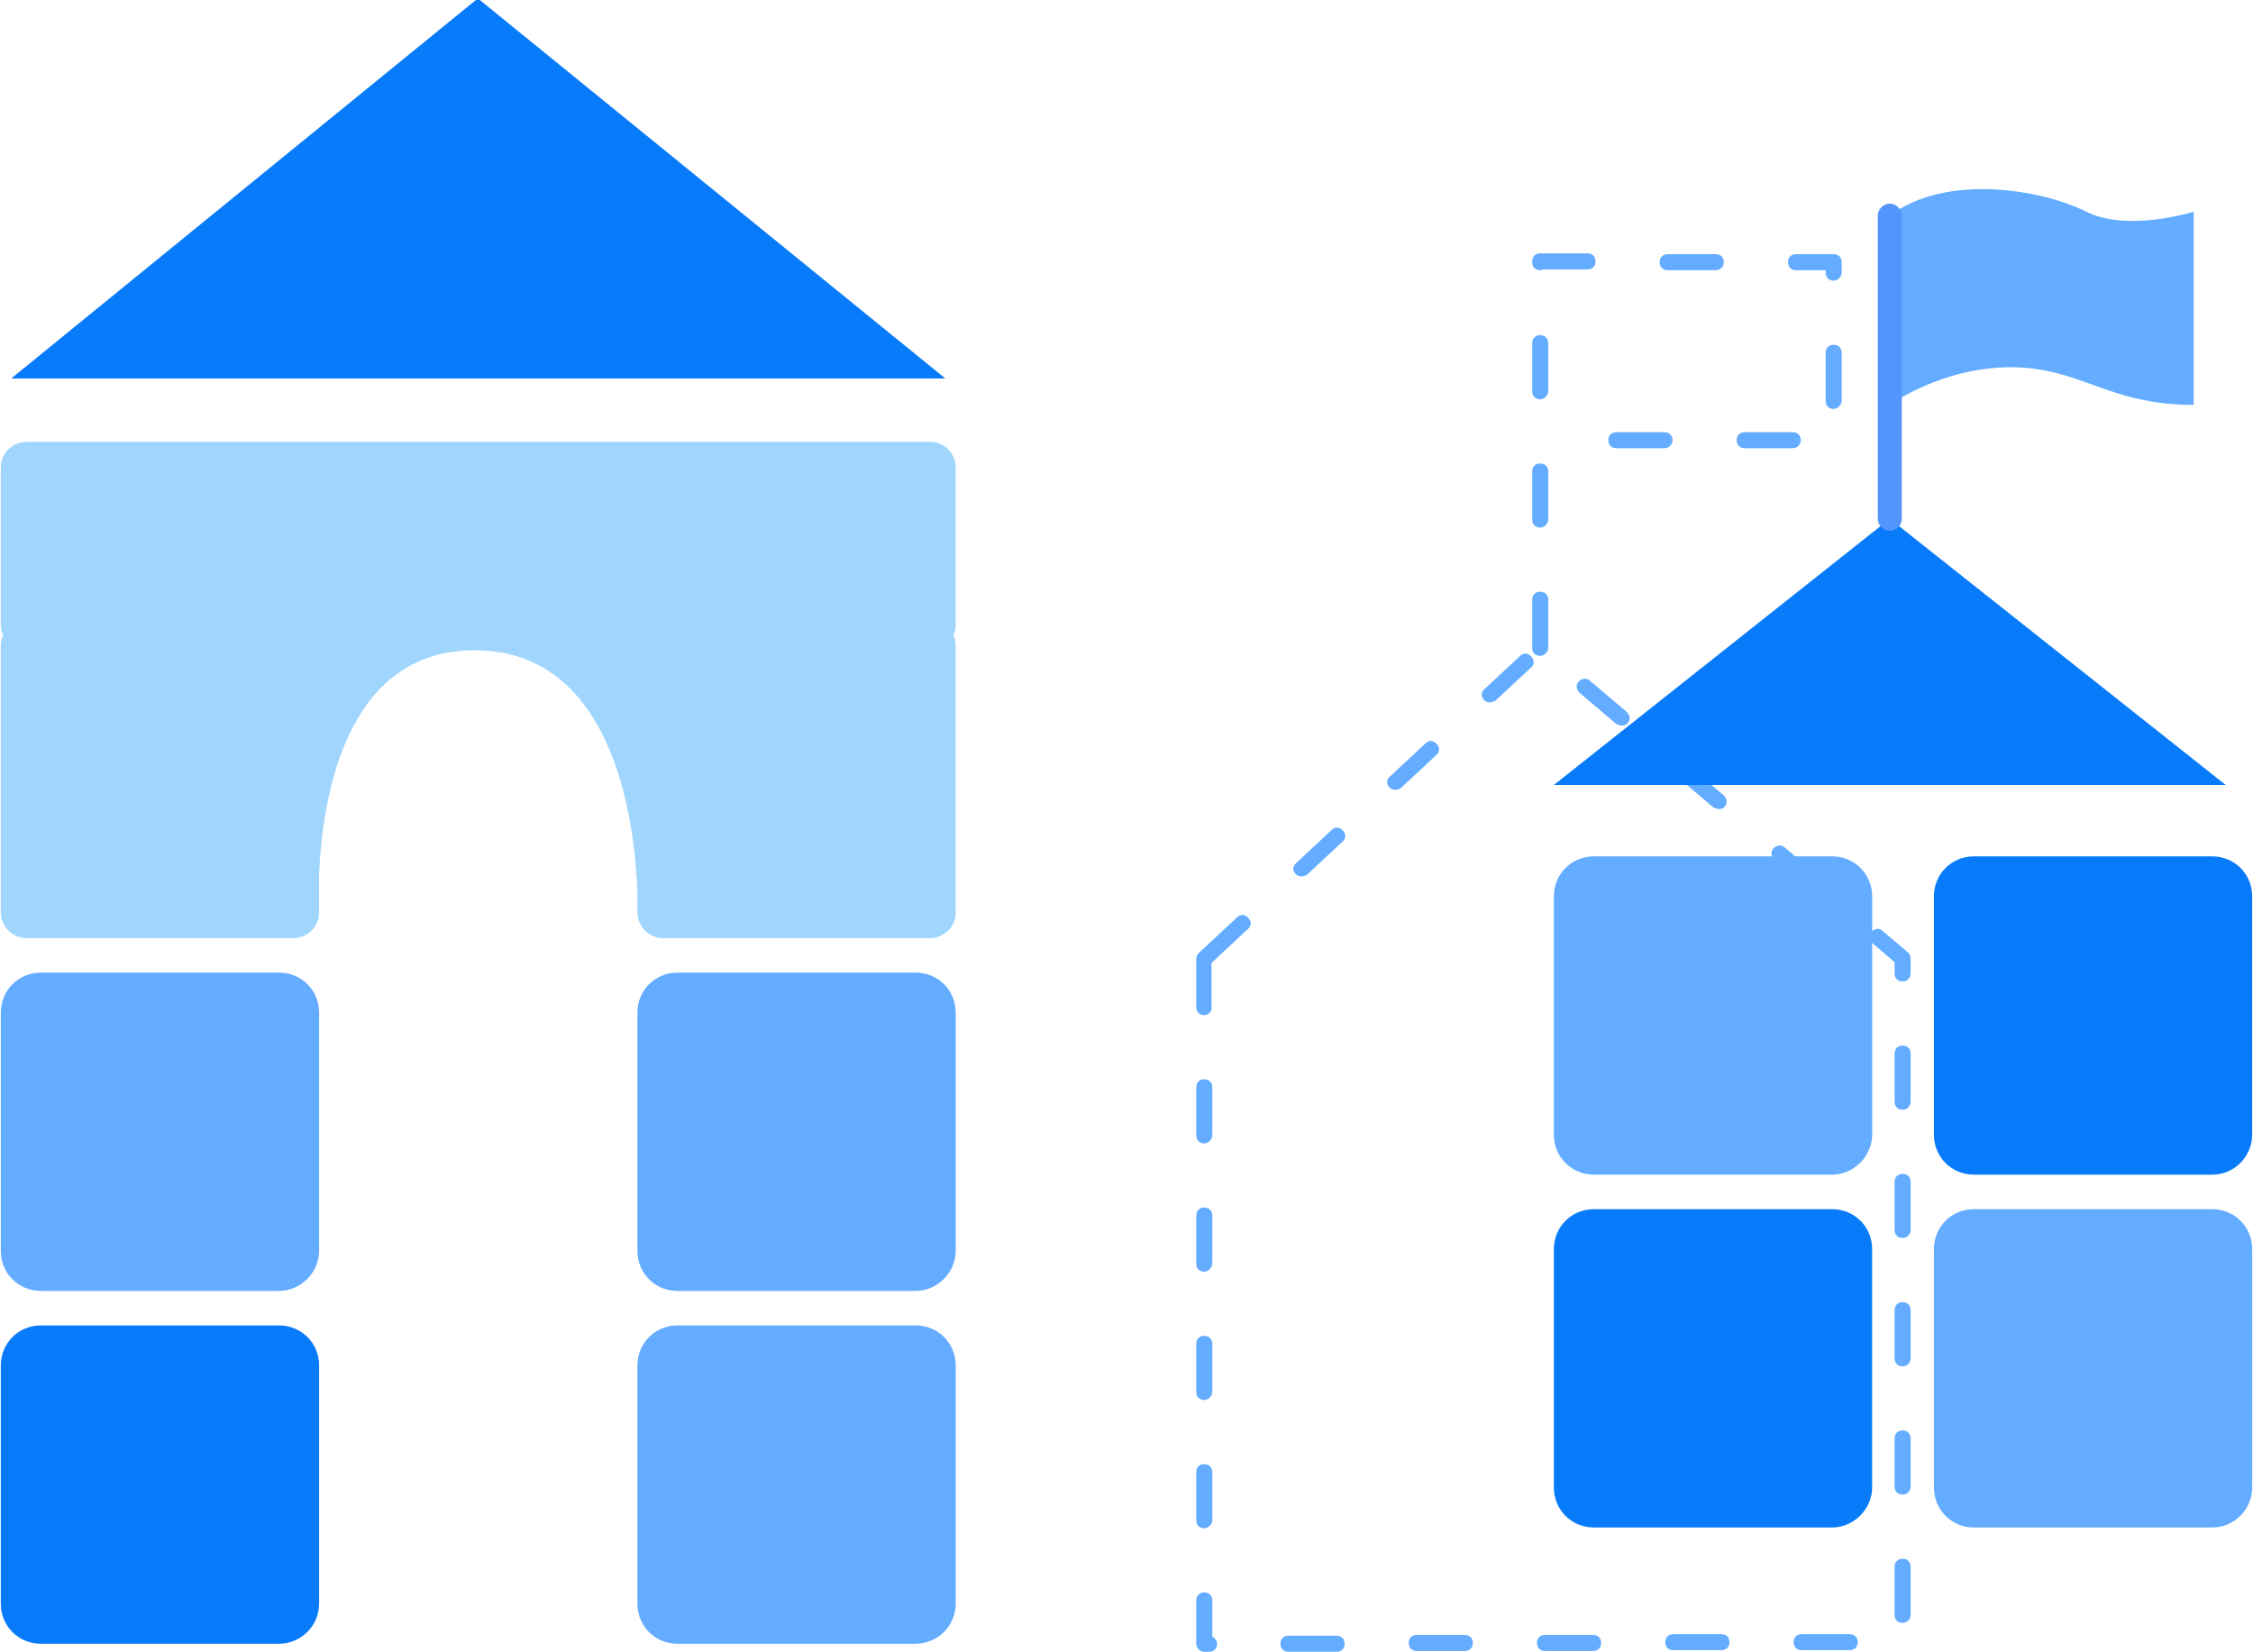 <?xml version="1.0" encoding="utf-8"?>
<!-- Generator: Adobe Illustrator 21.1.0, SVG Export Plug-In . SVG Version: 6.00 Build 0)  -->
<!DOCTYPE svg PUBLIC "-//W3C//DTD SVG 1.1//EN" "http://www.w3.org/Graphics/SVG/1.1/DTD/svg11.dtd">
<svg version="1.1" id="Layer_1" xmlns="http://www.w3.org/2000/svg" xmlns:xlink="http://www.w3.org/1999/xlink" x="0px" y="0px"
	 viewBox="0 0 281 206" style="enable-background:new 0 0 281 206;" xml:space="preserve">
<style type="text/css">
	.st0{fill:#087BFB;}
	.st1{fill:#63ACFF;}
	.st2{fill:#A0D6FE;}
	
		.st3{fill:none;stroke:#63ACFF;stroke-width:3;stroke-linecap:round;stroke-linejoin:round;stroke-miterlimit:10;stroke-dasharray:6,10;}
	.st4{fill:#5395FC;}
</style>
<g>
	<g>
		<path class="st0" d="M34.8,205H5.1c-2.8,0-5-2.2-5-5v-29.7c0-2.8,2.2-5,5-5h29.7c2.8,0,5,2.2,5,5V200
			C39.8,202.8,37.5,205,34.8,205z"/>
		<path class="st1" d="M34.8,161H5.1c-2.8,0-5-2.2-5-5v-29.7c0-2.8,2.2-5,5-5h29.7c2.8,0,5,2.2,5,5V156
			C39.8,158.7,37.5,161,34.8,161z"/>
		<path class="st1" d="M114.2,205H84.5c-2.8,0-5-2.2-5-5v-29.7c0-2.8,2.2-5,5-5h29.7c2.8,0,5,2.2,5,5V200
			C119.2,202.8,116.9,205,114.2,205z"/>
		<path class="st1" d="M114.2,161H84.5c-2.8,0-5-2.2-5-5v-29.7c0-2.8,2.2-5,5-5h29.7c2.8,0,5,2.2,5,5V156
			C119.2,158.7,116.9,161,114.2,161z"/>
	</g>
	<path class="st2" d="M119.2,58.3c0-1.7-1.4-3.2-3.2-3.2h-10.7H82.7h-6.4H43h-6.4H19.9H3.3c-1.7,0-3.2,1.4-3.2,3.2v19.6
		c0,0.4,0.1,0.9,0.3,1.3c-0.2,0.4-0.3,0.8-0.3,1.3v33.3c0,1.7,1.4,3.2,3.2,3.2h33.3c1.7,0,3.2-1.4,3.2-3.2V109
		c0.4-9.1,3.1-27.9,19.4-27.9c18.1,0,20.1,23.2,20.3,30.5v2.2c0,1.7,1.4,3.2,3.2,3.2H116c1.7,0,3.2-1.4,3.2-3.2V80.5
		c0-0.4-0.1-0.9-0.3-1.3c0.2-0.4,0.3-0.8,0.3-1.3V58.3z"/>
	<polygon class="st0" points="59.6,-0.2 117.9,47.2 1.4,47.2 	"/>
	<g>
		<path class="st3" d="M192.1,41.2"/>
		<path class="st1" d="M150.2,206c-0.3,0-0.5-0.1-0.7-0.3c-0.2-0.2-0.3-0.4-0.3-0.7v-5.4c0-0.6,0.4-1,1-1s1,0.4,1,1v4.5
			c0.3,0.2,0.6,0.5,0.6,0.9c0,0.6-0.4,1-1,1L150.2,206C150.2,206,150.2,206,150.2,206z M160.7,206c-0.6,0-1-0.4-1-1c0-0.6,0.4-1,1-1
			l6,0c0,0,0,0,0,0c0.6,0,1,0.4,1,1c0,0.6-0.4,1-1,1L160.7,206C160.7,206,160.7,206,160.7,206z M176.7,205.9c-0.6,0-1-0.4-1-1
			c0-0.6,0.4-1,1-1l6,0c0,0,0,0,0,0c0.6,0,1,0.4,1,1c0,0.6-0.4,1-1,1L176.7,205.9C176.7,205.9,176.7,205.9,176.7,205.9z
			 M192.7,205.9c-0.6,0-1-0.4-1-1c0-0.6,0.4-1,1-1l6,0c0,0,0,0,0,0c0.6,0,1,0.4,1,1c0,0.6-0.4,1-1,1L192.7,205.9
			C192.7,205.9,192.7,205.9,192.7,205.9z M208.7,205.8c-0.6,0-1-0.4-1-1c0-0.6,0.4-1,1-1l6,0c0,0,0,0,0,0c0.6,0,1,0.4,1,1
			c0,0.6-0.4,1-1,1L208.7,205.8C208.7,205.8,208.7,205.8,208.7,205.8z M224.7,205.8c-0.6,0-1-0.4-1-1c0-0.6,0.4-1,1-1l6,0
			c0,0,0,0,0,0c0.6,0,1,0.4,1,1c0,0.6-0.4,1-1,1L224.7,205.8C224.7,205.8,224.7,205.8,224.7,205.8z M237.3,202.4c-0.6,0-1-0.4-1-1
			v-6c0-0.6,0.4-1,1-1s1,0.4,1,1v6C238.3,201.9,237.9,202.4,237.3,202.4z M150.2,190.6c-0.6,0-1-0.4-1-1v-6c0-0.6,0.4-1,1-1
			s1,0.4,1,1v6C151.2,190.1,150.7,190.6,150.2,190.6z M237.3,186.4c-0.6,0-1-0.4-1-1v-6c0-0.6,0.4-1,1-1s1,0.4,1,1v6
			C238.3,185.9,237.9,186.4,237.3,186.4z M150.2,174.6c-0.6,0-1-0.4-1-1v-6c0-0.6,0.4-1,1-1s1,0.4,1,1v6
			C151.2,174.1,150.7,174.6,150.2,174.6z M237.3,170.4c-0.6,0-1-0.4-1-1v-6c0-0.6,0.4-1,1-1s1,0.4,1,1v6
			C238.3,169.9,237.9,170.4,237.3,170.4z M150.2,158.6c-0.6,0-1-0.4-1-1v-6c0-0.6,0.4-1,1-1s1,0.4,1,1v6
			C151.2,158.1,150.7,158.6,150.2,158.6z M237.3,154.4c-0.6,0-1-0.4-1-1v-6c0-0.6,0.4-1,1-1s1,0.4,1,1v6
			C238.3,153.9,237.9,154.4,237.3,154.4z M150.2,142.6c-0.6,0-1-0.4-1-1v-6c0-0.6,0.4-1,1-1s1,0.4,1,1v6
			C151.2,142.1,150.7,142.6,150.2,142.6z M237.3,138.4c-0.6,0-1-0.4-1-1v-6c0-0.6,0.4-1,1-1s1,0.4,1,1v6
			C238.3,137.9,237.9,138.4,237.3,138.4z M150.2,126.6c-0.6,0-1-0.4-1-1v-6c0-0.4,0.2-0.7,0.5-0.9c0-0.1,0.1-0.1,0.2-0.2l4.4-4.1
			c0.4-0.4,1-0.4,1.4,0.1c0.4,0.4,0.4,1-0.1,1.4l-4.4,4.1c0,0,0,0-0.1,0.1v5.6C151.2,126.1,150.7,126.6,150.2,126.6z M237.3,122.4
			c-0.6,0-1-0.4-1-1V120l-2.8-2.4c-0.4-0.4-0.5-1-0.1-1.4c0.4-0.4,1-0.5,1.4-0.1l3.2,2.7c0.2,0.2,0.3,0.5,0.3,0.8v1.8
			C238.3,121.9,237.9,122.4,237.3,122.4z M226.6,111.3c-0.2,0-0.5-0.1-0.7-0.2l-4.6-3.9c-0.4-0.4-0.5-1-0.1-1.4
			c0.4-0.4,1-0.5,1.4-0.1l4.6,3.9c0.4,0.4,0.5,1,0.1,1.4C227.1,111.2,226.8,111.3,226.6,111.3z M162.3,109.3c-0.3,0-0.5-0.1-0.7-0.3
			c-0.4-0.4-0.4-1,0.1-1.4l4.4-4.1c0.4-0.4,1-0.4,1.4,0.1c0.4,0.4,0.4,1-0.1,1.4l-4.4,4.1C162.8,109.2,162.6,109.3,162.3,109.3z
			 M214.4,100.9c-0.2,0-0.5-0.1-0.7-0.2l-4.6-3.9c-0.4-0.4-0.5-1-0.1-1.4c0.4-0.4,1-0.5,1.4-0.1l4.6,3.9c0.4,0.4,0.5,1,0.1,1.4
			C215,100.8,214.7,100.9,214.4,100.9z M174,98.5c-0.3,0-0.5-0.1-0.7-0.3c-0.4-0.4-0.4-1,0.1-1.4l4.4-4.1c0.4-0.4,1-0.4,1.4,0.1
			c0.4,0.4,0.4,1-0.1,1.4l-4.4,4.1C174.5,98.4,174.3,98.5,174,98.5z M202.3,90.5c-0.2,0-0.5-0.1-0.7-0.2l-4.6-3.9
			c-0.4-0.4-0.5-1-0.1-1.4c0.4-0.4,1-0.5,1.4-0.1l4.6,3.9c0.4,0.4,0.5,1,0.1,1.4C202.8,90.4,202.5,90.5,202.3,90.5z M185.8,87.6
			c-0.3,0-0.5-0.1-0.7-0.3c-0.4-0.4-0.4-1,0.1-1.4l4.4-4.1c0.4-0.4,1-0.4,1.4,0.1s0.4,1-0.1,1.4l-4.4,4.1
			C186.3,87.5,186,87.6,185.8,87.6z"/>
		<path class="st1" d="M192.1,81.8c-0.6,0-1-0.4-1-1v-6c0-0.6,0.4-1,1-1s1,0.4,1,1v6C193.1,81.3,192.6,81.8,192.1,81.8z M192.1,65.8
			c-0.6,0-1-0.4-1-1v-6c0-0.6,0.4-1,1-1s1,0.4,1,1v6C193.1,65.3,192.6,65.8,192.1,65.8z M223.6,55.9h-6c-0.6,0-1-0.4-1-1s0.4-1,1-1
			h6c0.6,0,1,0.4,1,1S224.1,55.9,223.6,55.9z M207.6,55.9h-6c-0.6,0-1-0.4-1-1s0.4-1,1-1h6c0.6,0,1,0.4,1,1S208.1,55.9,207.6,55.9z
			 M228.7,51c-0.6,0-1-0.4-1-1v-6c0-0.6,0.4-1,1-1s1,0.4,1,1v6C229.7,50.5,229.2,51,228.7,51z M192.1,49.8c-0.6,0-1-0.4-1-1v-6
			c0-0.6,0.4-1,1-1s1,0.4,1,1v6C193.1,49.3,192.6,49.8,192.1,49.8z M228.7,35c-0.6,0-1-0.4-1-1v-0.3H224c-0.6,0-1-0.4-1-1s0.4-1,1-1
			h4.7c0.6,0,1,0.4,1,1V34C229.7,34.5,229.2,35,228.7,35z M192.1,33.7c-0.6,0-1-0.4-1-1v-0.1c0-0.6,0.4-1,1-1h5.9c0.6,0,1,0.4,1,1
			s-0.4,1-1,1h-5.6C192.3,33.7,192.2,33.7,192.1,33.7z M214,33.7h-6c-0.6,0-1-0.4-1-1s0.4-1,1-1h6c0.6,0,1,0.4,1,1
			S214.5,33.7,214,33.7z"/>
	</g>
	<g>
		<path class="st0" d="M228.5,190.5h-29.7c-2.8,0-5-2.2-5-5v-29.7c0-2.8,2.2-5,5-5h29.7c2.8,0,5,2.2,5,5v29.7
			C233.5,188.2,231.2,190.5,228.5,190.5z"/>
		<path class="st1" d="M228.5,146.5h-29.7c-2.8,0-5-2.2-5-5v-29.7c0-2.8,2.2-5,5-5h29.7c2.8,0,5,2.2,5,5v29.7
			C233.5,144.2,231.2,146.5,228.5,146.5z"/>
		<path class="st1" d="M275.9,190.5h-29.7c-2.8,0-5-2.2-5-5v-29.7c0-2.8,2.2-5,5-5h29.7c2.8,0,5,2.2,5,5v29.7
			C280.9,188.2,278.7,190.5,275.9,190.5z"/>
		<path class="st0" d="M275.9,146.5h-29.7c-2.8,0-5-2.2-5-5v-29.7c0-2.8,2.2-5,5-5h29.7c2.8,0,5,2.2,5,5v29.7
			C280.9,144.2,278.7,146.5,275.9,146.5z"/>
		<path class="st1" d="M235.7,50.5c0,0,6.4-4.7,15.1-4.7s12.1,4.7,22.8,4.7V26.4c0,0-8.2,2.6-13.4,0c-5.6-2.8-17.5-4.8-24.5,0.5
			V50.5z"/>
		<polygon class="st0" points="235.7,64.7 277.6,97.9 193.8,97.9 		"/>
		<path class="st4" d="M235.7,66.2c-0.8,0-1.5-0.7-1.5-1.5V26.9c0-0.8,0.7-1.5,1.5-1.5s1.5,0.7,1.5,1.5v37.8
			C237.2,65.5,236.5,66.2,235.7,66.2z"/>
	</g>
</g>
</svg>
